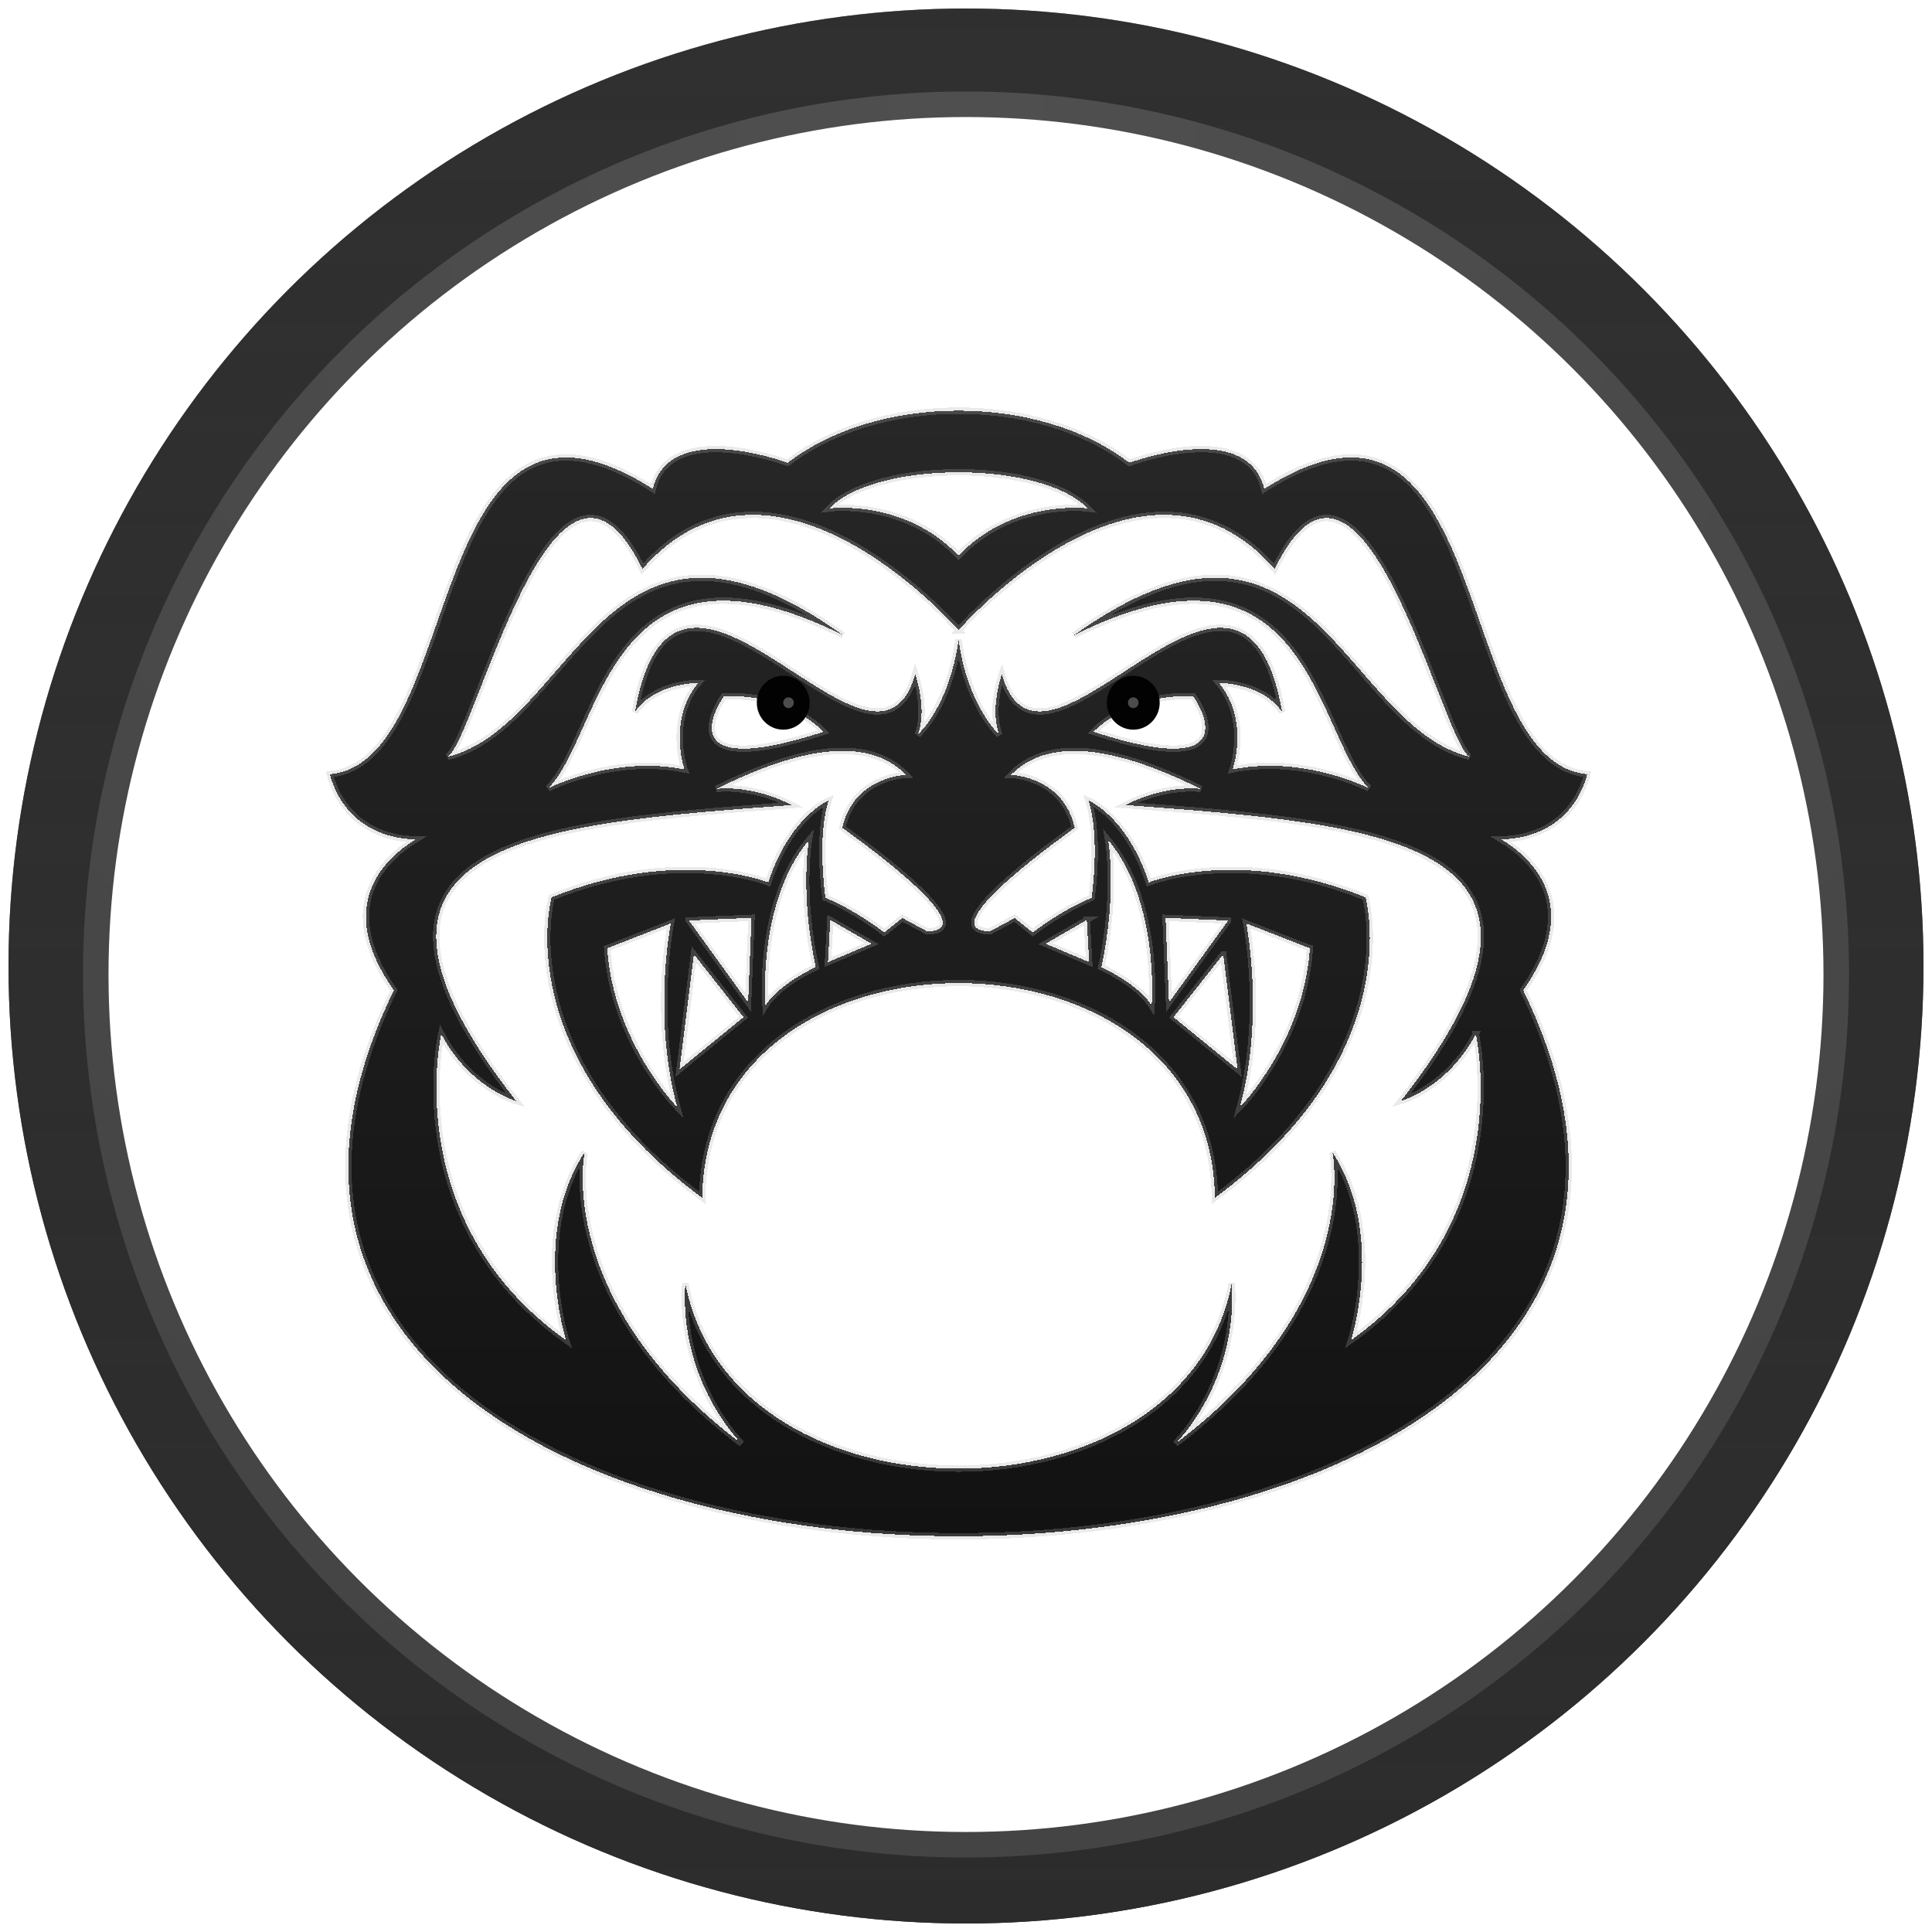 <svg width="908" height="908" viewBox="0 0 908 908" fill="none" xmlns="http://www.w3.org/2000/svg">
<circle cx="454" cy="454" r="430" fill="white"/>
<circle cx="454" cy="454" r="430" stroke="#323232" stroke-width="40"/>
<circle cx="454" cy="454" r="430" stroke="url(#paint0_linear_346_884)" stroke-width="40"/>
<g filter="url(#filter0_d_346_884)">
<g filter="url(#filter1_d_346_884)">
<mask id="path-2-outside-1_346_884" maskUnits="userSpaceOnUse" x="153" y="183" width="595" height="533" fill="black">
<rect fill="white" x="153" y="183" width="595" height="533"/>
<path fill-rule="evenodd" clip-rule="evenodd" d="M510.784 424.344L511.881 444.191L491.389 435.53L510.789 424.344H510.784ZM560.868 319.319C560.868 319.319 590.396 360.775 513.931 335.942C513.931 335.942 530.624 317.552 560.868 319.319ZM520.821 386.793C545.237 415.977 541.261 464.608 541.261 464.608C534.829 454.297 517.599 446.517 517.599 446.517C525.168 411.891 520.821 386.793 520.821 386.793ZM577.217 424.627L549.402 463.147L547.791 423.358L577.217 424.621V424.627ZM574.875 440.51L581.639 494.621L551.533 470.058L574.869 440.51H574.875ZM615.636 437.663C612.608 482.013 582.701 512.365 582.701 512.365C594.441 469.752 585.729 425.989 585.729 425.989L615.63 437.663H615.636ZM390.216 424.338L389.125 444.186L409.617 435.525L390.216 424.338ZM340.132 319.313C340.132 319.313 310.604 360.77 387.069 335.937C387.069 335.937 370.376 317.546 340.132 319.313ZM380.184 386.788C355.769 415.971 359.744 464.603 359.744 464.603C366.177 454.291 383.401 446.511 383.401 446.511C375.832 411.885 380.184 386.788 380.184 386.788ZM323.783 424.621L351.604 463.141L353.215 423.352L323.783 424.615V424.621ZM326.125 440.505L319.356 494.614L349.461 470.052L326.125 440.505ZM285.364 437.656C288.392 482.008 318.299 512.359 318.299 512.359C306.565 469.746 315.271 425.982 315.271 425.982L285.364 437.656ZM450.503 288.162C450.503 288.162 536.987 188.557 599.063 259.372C640.28 175.14 677.396 339.824 690.672 347.693C630.374 332.73 616.881 210.401 504.814 290.5C615.509 235.221 617.932 337.111 643.353 362.478C643.353 362.478 612.596 346.818 579.291 353.629C579.291 353.629 587.431 330.675 572.858 312.972C572.858 312.972 593.11 312.778 602.57 326.588C583.535 217.247 490.276 376.806 470.841 308.885C470.841 308.885 464.973 325.614 469.704 337.288C469.704 337.288 454.959 324.445 450.503 292.737C446.047 324.445 431.296 337.288 431.296 337.288C436.032 325.614 430.159 308.885 430.159 308.885C410.724 376.806 317.47 217.247 298.435 326.588C307.901 312.778 328.153 312.972 328.153 312.972C313.58 330.675 321.72 353.629 321.72 353.629C288.41 346.824 257.658 362.478 257.658 362.478C283.086 337.111 285.496 235.221 396.198 290.5C284.125 210.401 270.631 332.73 210.339 347.693C223.616 339.818 260.72 175.14 301.949 259.372C364.029 188.557 450.509 288.162 450.509 288.162H450.503ZM511.247 230.964C511.247 230.964 476.062 226.296 450.503 253.142C424.944 226.296 389.759 230.964 389.759 230.964C411.428 208.293 489.578 208.293 511.247 230.964ZM715.865 457.374C744.368 417.216 719.71 395.043 705.565 386.459C725.314 386.071 740.668 375.332 746 355.854C681.646 350.212 703.183 152.245 594.195 221.78C586.631 190.97 538.222 206.86 530.761 209.508C488.31 176.831 412.667 176.831 370.221 209.508C362.767 206.86 314.357 190.97 306.787 221.78C197.811 152.257 219.348 350.223 155 355.866C160.33 375.343 175.686 386.084 195.429 386.47C181.296 395.055 156.634 417.228 185.129 457.386C18.711 799.538 882.29 799.538 715.865 457.386V457.374ZM693.602 477.938C693.602 477.938 713.671 565.87 634.939 621.895C634.939 621.895 651.214 571.706 626.227 533.575C626.227 533.575 640.988 603.604 552.412 670.532C552.412 670.532 581.941 641.736 578.908 595.048C556.663 711.294 344.326 711.294 322.081 595.048C319.053 641.736 348.576 670.532 348.576 670.532C259.994 603.604 274.762 533.575 274.762 533.575C249.78 571.706 266.056 621.895 266.056 621.895C187.322 565.865 207.392 477.938 207.392 477.938C220.639 503.228 242.594 509.453 242.594 509.453C146.682 386.952 250.608 379.395 372.05 370.352C352.746 360.429 336.659 362.771 336.659 362.771C361.356 350.552 403.436 333.165 425.801 356.154C425.801 356.154 401.191 356.929 395.895 381.051C396.626 381.738 465.35 429.689 435.644 429.689L424.099 423.464L415.58 430.269C415.58 430.269 403.464 420.539 387.948 413.928C387.948 413.928 383.784 385.332 389.463 368.209C389.463 368.209 371.29 375.602 361.069 406.729C361.069 406.729 318.676 389.607 259.247 413.728C259.247 413.728 238.429 487.263 330.033 554.966C331.501 420.381 569.493 420.381 570.967 554.966C662.571 487.268 641.748 413.728 641.748 413.728C582.318 389.607 539.924 406.729 539.924 406.729C529.704 375.602 511.532 368.209 511.532 368.209C517.21 385.332 513.046 413.928 513.046 413.928C497.524 420.539 485.414 430.269 485.414 430.269L476.896 423.464L465.35 429.689C435.644 429.689 504.369 381.738 505.093 381.051C499.792 356.929 475.188 356.154 475.188 356.154C497.559 333.165 539.638 350.552 564.335 362.771C564.335 362.771 548.248 360.434 528.945 370.352C650.386 379.395 754.313 386.952 658.406 509.453C658.406 509.453 680.36 503.228 693.608 477.938H693.602Z"/>
</mask>
<path fill-rule="evenodd" clip-rule="evenodd" d="M510.784 424.344L511.881 444.191L491.389 435.53L510.789 424.344H510.784ZM560.868 319.319C560.868 319.319 590.396 360.775 513.931 335.942C513.931 335.942 530.624 317.552 560.868 319.319ZM520.821 386.793C545.237 415.977 541.261 464.608 541.261 464.608C534.829 454.297 517.599 446.517 517.599 446.517C525.168 411.891 520.821 386.793 520.821 386.793ZM577.217 424.627L549.402 463.147L547.791 423.358L577.217 424.621V424.627ZM574.875 440.51L581.639 494.621L551.533 470.058L574.869 440.51H574.875ZM615.636 437.663C612.608 482.013 582.701 512.365 582.701 512.365C594.441 469.752 585.729 425.989 585.729 425.989L615.63 437.663H615.636ZM390.216 424.338L389.125 444.186L409.617 435.525L390.216 424.338ZM340.132 319.313C340.132 319.313 310.604 360.77 387.069 335.937C387.069 335.937 370.376 317.546 340.132 319.313ZM380.184 386.788C355.769 415.971 359.744 464.603 359.744 464.603C366.177 454.291 383.401 446.511 383.401 446.511C375.832 411.885 380.184 386.788 380.184 386.788ZM323.783 424.621L351.604 463.141L353.215 423.352L323.783 424.615V424.621ZM326.125 440.505L319.356 494.614L349.461 470.052L326.125 440.505ZM285.364 437.656C288.392 482.008 318.299 512.359 318.299 512.359C306.565 469.746 315.271 425.982 315.271 425.982L285.364 437.656ZM450.503 288.162C450.503 288.162 536.987 188.557 599.063 259.372C640.28 175.14 677.396 339.824 690.672 347.693C630.374 332.73 616.881 210.401 504.814 290.5C615.509 235.221 617.932 337.111 643.353 362.478C643.353 362.478 612.596 346.818 579.291 353.629C579.291 353.629 587.431 330.675 572.858 312.972C572.858 312.972 593.11 312.778 602.57 326.588C583.535 217.247 490.276 376.806 470.841 308.885C470.841 308.885 464.973 325.614 469.704 337.288C469.704 337.288 454.959 324.445 450.503 292.737C446.047 324.445 431.296 337.288 431.296 337.288C436.032 325.614 430.159 308.885 430.159 308.885C410.724 376.806 317.47 217.247 298.435 326.588C307.901 312.778 328.153 312.972 328.153 312.972C313.58 330.675 321.72 353.629 321.72 353.629C288.41 346.824 257.658 362.478 257.658 362.478C283.086 337.111 285.496 235.221 396.198 290.5C284.125 210.401 270.631 332.73 210.339 347.693C223.616 339.818 260.72 175.14 301.949 259.372C364.029 188.557 450.509 288.162 450.509 288.162H450.503ZM511.247 230.964C511.247 230.964 476.062 226.296 450.503 253.142C424.944 226.296 389.759 230.964 389.759 230.964C411.428 208.293 489.578 208.293 511.247 230.964ZM715.865 457.374C744.368 417.216 719.71 395.043 705.565 386.459C725.314 386.071 740.668 375.332 746 355.854C681.646 350.212 703.183 152.245 594.195 221.78C586.631 190.97 538.222 206.86 530.761 209.508C488.31 176.831 412.667 176.831 370.221 209.508C362.767 206.86 314.357 190.97 306.787 221.78C197.811 152.257 219.348 350.223 155 355.866C160.33 375.343 175.686 386.084 195.429 386.47C181.296 395.055 156.634 417.228 185.129 457.386C18.711 799.538 882.29 799.538 715.865 457.386V457.374ZM693.602 477.938C693.602 477.938 713.671 565.87 634.939 621.895C634.939 621.895 651.214 571.706 626.227 533.575C626.227 533.575 640.988 603.604 552.412 670.532C552.412 670.532 581.941 641.736 578.908 595.048C556.663 711.294 344.326 711.294 322.081 595.048C319.053 641.736 348.576 670.532 348.576 670.532C259.994 603.604 274.762 533.575 274.762 533.575C249.78 571.706 266.056 621.895 266.056 621.895C187.322 565.865 207.392 477.938 207.392 477.938C220.639 503.228 242.594 509.453 242.594 509.453C146.682 386.952 250.608 379.395 372.05 370.352C352.746 360.429 336.659 362.771 336.659 362.771C361.356 350.552 403.436 333.165 425.801 356.154C425.801 356.154 401.191 356.929 395.895 381.051C396.626 381.738 465.35 429.689 435.644 429.689L424.099 423.464L415.58 430.269C415.58 430.269 403.464 420.539 387.948 413.928C387.948 413.928 383.784 385.332 389.463 368.209C389.463 368.209 371.29 375.602 361.069 406.729C361.069 406.729 318.676 389.607 259.247 413.728C259.247 413.728 238.429 487.263 330.033 554.966C331.501 420.381 569.493 420.381 570.967 554.966C662.571 487.268 641.748 413.728 641.748 413.728C582.318 389.607 539.924 406.729 539.924 406.729C529.704 375.602 511.532 368.209 511.532 368.209C517.21 385.332 513.046 413.928 513.046 413.928C497.524 420.539 485.414 430.269 485.414 430.269L476.896 423.464L465.35 429.689C435.644 429.689 504.369 381.738 505.093 381.051C499.792 356.929 475.188 356.154 475.188 356.154C497.559 333.165 539.638 350.552 564.335 362.771C564.335 362.771 548.248 360.434 528.945 370.352C650.386 379.395 754.313 386.952 658.406 509.453C658.406 509.453 680.36 503.228 693.608 477.938H693.602Z" fill="url(#paint1_linear_346_884)" shape-rendering="crispEdges"/>
<path fill-rule="evenodd" clip-rule="evenodd" d="M510.784 424.344L511.881 444.191L491.389 435.53L510.789 424.344H510.784ZM560.868 319.319C560.868 319.319 590.396 360.775 513.931 335.942C513.931 335.942 530.624 317.552 560.868 319.319ZM520.821 386.793C545.237 415.977 541.261 464.608 541.261 464.608C534.829 454.297 517.599 446.517 517.599 446.517C525.168 411.891 520.821 386.793 520.821 386.793ZM577.217 424.627L549.402 463.147L547.791 423.358L577.217 424.621V424.627ZM574.875 440.51L581.639 494.621L551.533 470.058L574.869 440.51H574.875ZM615.636 437.663C612.608 482.013 582.701 512.365 582.701 512.365C594.441 469.752 585.729 425.989 585.729 425.989L615.63 437.663H615.636ZM390.216 424.338L389.125 444.186L409.617 435.525L390.216 424.338ZM340.132 319.313C340.132 319.313 310.604 360.77 387.069 335.937C387.069 335.937 370.376 317.546 340.132 319.313ZM380.184 386.788C355.769 415.971 359.744 464.603 359.744 464.603C366.177 454.291 383.401 446.511 383.401 446.511C375.832 411.885 380.184 386.788 380.184 386.788ZM323.783 424.621L351.604 463.141L353.215 423.352L323.783 424.615V424.621ZM326.125 440.505L319.356 494.614L349.461 470.052L326.125 440.505ZM285.364 437.656C288.392 482.008 318.299 512.359 318.299 512.359C306.565 469.746 315.271 425.982 315.271 425.982L285.364 437.656ZM450.503 288.162C450.503 288.162 536.987 188.557 599.063 259.372C640.28 175.14 677.396 339.824 690.672 347.693C630.374 332.73 616.881 210.401 504.814 290.5C615.509 235.221 617.932 337.111 643.353 362.478C643.353 362.478 612.596 346.818 579.291 353.629C579.291 353.629 587.431 330.675 572.858 312.972C572.858 312.972 593.11 312.778 602.57 326.588C583.535 217.247 490.276 376.806 470.841 308.885C470.841 308.885 464.973 325.614 469.704 337.288C469.704 337.288 454.959 324.445 450.503 292.737C446.047 324.445 431.296 337.288 431.296 337.288C436.032 325.614 430.159 308.885 430.159 308.885C410.724 376.806 317.47 217.247 298.435 326.588C307.901 312.778 328.153 312.972 328.153 312.972C313.58 330.675 321.72 353.629 321.72 353.629C288.41 346.824 257.658 362.478 257.658 362.478C283.086 337.111 285.496 235.221 396.198 290.5C284.125 210.401 270.631 332.73 210.339 347.693C223.616 339.818 260.72 175.14 301.949 259.372C364.029 188.557 450.509 288.162 450.509 288.162H450.503ZM511.247 230.964C511.247 230.964 476.062 226.296 450.503 253.142C424.944 226.296 389.759 230.964 389.759 230.964C411.428 208.293 489.578 208.293 511.247 230.964ZM715.865 457.374C744.368 417.216 719.71 395.043 705.565 386.459C725.314 386.071 740.668 375.332 746 355.854C681.646 350.212 703.183 152.245 594.195 221.78C586.631 190.97 538.222 206.86 530.761 209.508C488.31 176.831 412.667 176.831 370.221 209.508C362.767 206.86 314.357 190.97 306.787 221.78C197.811 152.257 219.348 350.223 155 355.866C160.33 375.343 175.686 386.084 195.429 386.47C181.296 395.055 156.634 417.228 185.129 457.386C18.711 799.538 882.29 799.538 715.865 457.386V457.374ZM693.602 477.938C693.602 477.938 713.671 565.87 634.939 621.895C634.939 621.895 651.214 571.706 626.227 533.575C626.227 533.575 640.988 603.604 552.412 670.532C552.412 670.532 581.941 641.736 578.908 595.048C556.663 711.294 344.326 711.294 322.081 595.048C319.053 641.736 348.576 670.532 348.576 670.532C259.994 603.604 274.762 533.575 274.762 533.575C249.78 571.706 266.056 621.895 266.056 621.895C187.322 565.865 207.392 477.938 207.392 477.938C220.639 503.228 242.594 509.453 242.594 509.453C146.682 386.952 250.608 379.395 372.05 370.352C352.746 360.429 336.659 362.771 336.659 362.771C361.356 350.552 403.436 333.165 425.801 356.154C425.801 356.154 401.191 356.929 395.895 381.051C396.626 381.738 465.35 429.689 435.644 429.689L424.099 423.464L415.58 430.269C415.58 430.269 403.464 420.539 387.948 413.928C387.948 413.928 383.784 385.332 389.463 368.209C389.463 368.209 371.29 375.602 361.069 406.729C361.069 406.729 318.676 389.607 259.247 413.728C259.247 413.728 238.429 487.263 330.033 554.966C331.501 420.381 569.493 420.381 570.967 554.966C662.571 487.268 641.748 413.728 641.748 413.728C582.318 389.607 539.924 406.729 539.924 406.729C529.704 375.602 511.532 368.209 511.532 368.209C517.21 385.332 513.046 413.928 513.046 413.928C497.524 420.539 485.414 430.269 485.414 430.269L476.896 423.464L465.35 429.689C435.644 429.689 504.369 381.738 505.093 381.051C499.792 356.929 475.188 356.154 475.188 356.154C497.559 333.165 539.638 350.552 564.335 362.771C564.335 362.771 548.248 360.434 528.945 370.352C650.386 379.395 754.313 386.952 658.406 509.453C658.406 509.453 680.36 503.228 693.608 477.938H693.602Z" stroke="#ACACAC" stroke-opacity="0.25" stroke-width="3" shape-rendering="crispEdges" mask="url(#path-2-outside-1_346_884)"/>
</g>
<path d="M368.104 338.929C374.961 338.929 380.519 333.256 380.519 326.258C380.519 319.26 374.961 313.588 368.104 313.588C361.246 313.588 355.687 319.26 355.687 326.258C355.687 333.256 361.246 338.929 368.104 338.929Z" fill="#020202"/>
<path d="M532.614 338.929C539.471 338.929 545.031 333.256 545.031 326.258C545.031 319.26 539.471 313.588 532.614 313.588C525.757 313.588 520.198 319.26 520.198 326.258C520.198 333.256 525.757 338.929 532.614 338.929Z" fill="#020202"/>
<path d="M532.614 328.792C533.986 328.792 535.098 327.658 535.098 326.258C535.098 324.859 533.986 323.725 532.614 323.725C531.244 323.725 530.131 324.859 530.131 326.258C530.131 327.658 531.244 328.792 532.614 328.792Z" fill="#4C4C4C"/>
<path d="M370.586 328.792C371.958 328.792 373.069 327.658 373.069 326.258C373.069 324.859 371.958 323.725 370.586 323.725C369.214 323.725 368.103 324.859 368.103 326.258C368.103 327.658 369.214 328.792 370.586 328.792Z" fill="#4C4C4C"/>
</g>
<g filter="url(#filter2_i_346_884)">
<circle cx="454" cy="454" r="409" stroke="url(#paint2_radial_346_884)" stroke-width="12"/>
</g>
<defs>
<filter id="filter0_d_346_884" x="149.079" y="183.5" width="602.842" height="540" filterUnits="userSpaceOnUse" color-interpolation-filters="sRGB">
<feFlood flood-opacity="0" result="BackgroundImageFix"/>
<feColorMatrix in="SourceAlpha" type="matrix" values="0 0 0 0 0 0 0 0 0 0 0 0 0 0 0 0 0 0 127 0" result="hardAlpha"/>
<feOffset dy="4"/>
<feGaussianBlur stdDeviation="2"/>
<feComposite in2="hardAlpha" operator="out"/>
<feColorMatrix type="matrix" values="0 0 0 0 0 0 0 0 0 0 0 0 0 0 0 0 0 0 0.04 0"/>
<feBlend mode="normal" in2="BackgroundImageFix" result="effect1_dropShadow_346_884"/>
<feBlend mode="normal" in="SourceGraphic" in2="effect1_dropShadow_346_884" result="shape"/>
</filter>
<filter id="filter1_d_346_884" x="148.079" y="182.5" width="604.842" height="542" filterUnits="userSpaceOnUse" color-interpolation-filters="sRGB">
<feFlood flood-opacity="0" result="BackgroundImageFix"/>
<feColorMatrix in="SourceAlpha" type="matrix" values="0 0 0 0 0 0 0 0 0 0 0 0 0 0 0 0 0 0 127 0" result="hardAlpha"/>
<feOffset dy="4"/>
<feGaussianBlur stdDeviation="2.5"/>
<feComposite in2="hardAlpha" operator="out"/>
<feColorMatrix type="matrix" values="0 0 0 0 0.012 0 0 0 0 0.051 0 0 0 0 0.078 0 0 0 0.02 0"/>
<feBlend mode="normal" in2="BackgroundImageFix" result="effect1_dropShadow_346_884"/>
<feBlend mode="normal" in="SourceGraphic" in2="effect1_dropShadow_346_884" result="shape"/>
</filter>
<filter id="filter2_i_346_884" x="39" y="39" width="830" height="834" filterUnits="userSpaceOnUse" color-interpolation-filters="sRGB">
<feFlood flood-opacity="0" result="BackgroundImageFix"/>
<feBlend mode="normal" in="SourceGraphic" in2="BackgroundImageFix" result="shape"/>
<feColorMatrix in="SourceAlpha" type="matrix" values="0 0 0 0 0 0 0 0 0 0 0 0 0 0 0 0 0 0 127 0" result="hardAlpha"/>
<feOffset dy="4"/>
<feGaussianBlur stdDeviation="2"/>
<feComposite in2="hardAlpha" operator="arithmetic" k2="-1" k3="1"/>
<feColorMatrix type="matrix" values="0 0 0 0 0 0 0 0 0 0 0 0 0 0 0 0 0 0 0.25 0"/>
<feBlend mode="normal" in2="shape" result="effect1_innerShadow_346_884"/>
</filter>
<linearGradient id="paint0_linear_346_884" x1="454" y1="4" x2="454" y2="904" gradientUnits="userSpaceOnUse">
<stop stop-color="#2E2E2E" stop-opacity="0.55"/>
<stop offset="1" stop-color="#2C2C2C"/>
</linearGradient>
<linearGradient id="paint1_linear_346_884" x1="450.5" y1="185" x2="450.5" y2="714" gradientUnits="userSpaceOnUse">
<stop stop-color="#272727"/>
<stop offset="1" stop-color="#121212"/>
</linearGradient>
<radialGradient id="paint2_radial_346_884" cx="0" cy="0" r="1" gradientUnits="userSpaceOnUse" gradientTransform="translate(454 39) rotate(90) scale(830)">
<stop stop-color="#4F4F4F"/>
<stop offset="0.975" stop-color="#444444"/>
</radialGradient>
</defs>
</svg>
